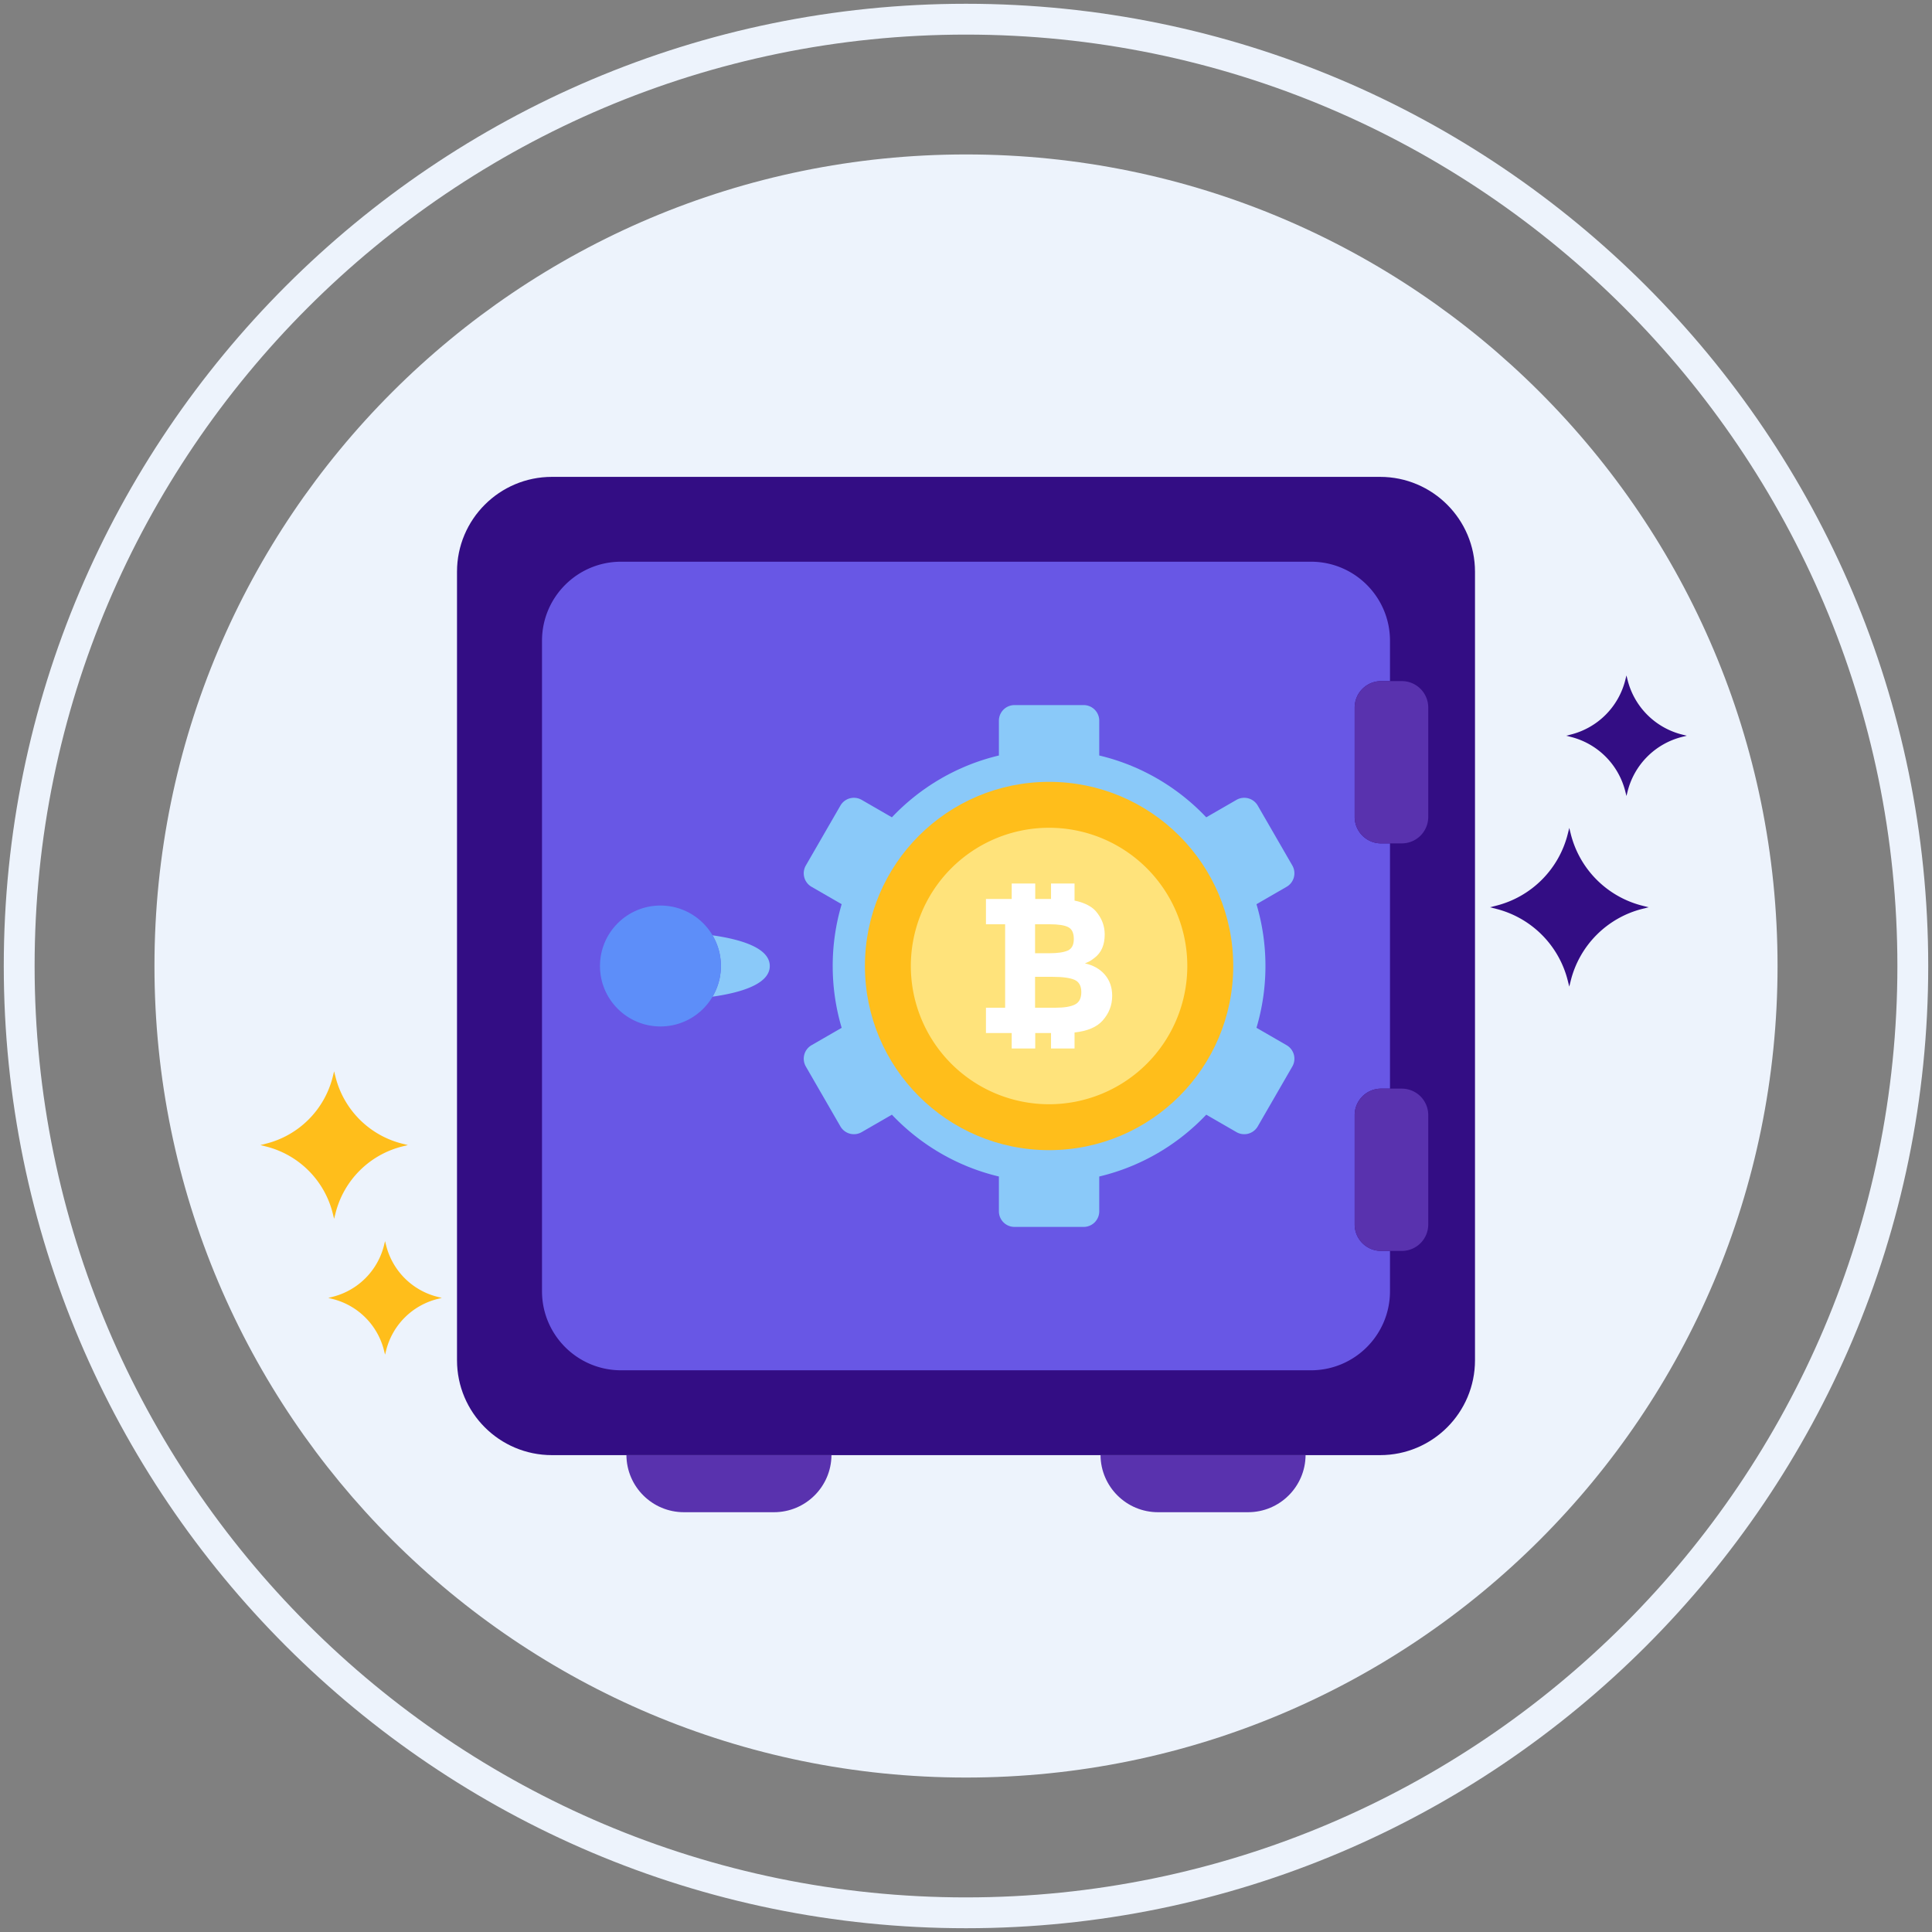 <svg xmlns="http://www.w3.org/2000/svg" viewBox="0 0 1024 1024" width="200" height="200"><rect x="0" y="0" width="1024" height="1024" fill="#808080" stroke="none"/><path d="M512.008 81.858c-237.562 0-430.14 192.586-430.14 430.146 0 237.552 192.578 430.134 430.14 430.134 237.546 0 430.132-192.582 430.132-430.134 0-237.56-192.586-430.146-430.132-430.146z" fill="#EDF3FC" /><path d="M512.008 2C230.788 2 2 230.786 2 512.004 2 793.218 230.788 1022 512.008 1022 793.222 1022 1022 793.218 1022 512.004 1022 230.786 793.222 2 512.008 2z m0 1003.662c-272.21 0-493.662-221.454-493.662-493.658C18.346 239.796 239.8 18.338 512.008 18.338c272.204 0 493.648 221.458 493.648 493.666 0 272.204-221.446 493.658-493.648 493.658z" fill="#EDF3FC" /><path d="M213.206 606.17a48.696 48.696 0 0 1-35.374-35.374l-0.746-2.976-0.738 2.976a48.694 48.694 0 0 1-35.382 35.374l-2.966 0.744 2.964 0.742a48.676 48.676 0 0 1 35.382 35.374l0.74 2.97 0.746-2.972a48.684 48.684 0 0 1 35.374-35.374l2.978-0.742-2.978-0.742zM231.89 687.342a37.478 37.478 0 0 1-27.228-27.23l-0.574-2.29-0.568 2.29a37.486 37.486 0 0 1-27.238 27.23l-2.282 0.572 2.282 0.572a37.47 37.47 0 0 1 27.238 27.23l0.568 2.288 0.574-2.288a37.47 37.47 0 0 1 27.228-27.23l2.292-0.572-2.292-0.572z" fill="#FFBE1B" /><path d="M870.6 480.068a52.362 52.362 0 0 1-38.06-38.052l-0.794-3.196-0.798 3.196a52.344 52.344 0 0 1-38.06 38.052l-3.184 0.804 3.184 0.81a52.33 52.33 0 0 1 38.06 38.042l0.798 3.194 0.794-3.194a52.35 52.35 0 0 1 38.06-38.042l3.196-0.81-3.196-0.804zM891.574 389.336a39.78 39.78 0 0 1-28.916-28.91l-0.606-2.426-0.606 2.426a39.762 39.762 0 0 1-28.916 28.91l-2.418 0.612 2.418 0.616a39.752 39.752 0 0 1 28.916 28.902l0.606 2.426 0.606-2.426a39.772 39.772 0 0 1 28.916-28.902l2.426-0.616-2.426-0.612z" fill="#330D84" /><path d="M332.012 771.248c0.128 16.728 13.722 30.254 30.48 30.254h47.726c16.76 0 30.352-13.526 30.482-30.254h-108.688zM583.298 771.248c0.13 16.728 13.722 30.254 30.48 30.254h47.726c16.76 0 30.354-13.526 30.482-30.254h-108.688z" fill="#5932AE" /><path d="M731.476 252.752h-438.94c-27.786 0-50.312 22.524-50.312 50.296V720.94c0 27.786 22.528 50.308 50.312 50.308h438.942c27.782 0 50.3-22.524 50.3-50.308V303.048c0-27.772-22.52-50.296-50.302-50.296z" fill="#330D84" /><path d="M732.016 360.998h4.708v-21.382c0-23.138-18.758-41.9-41.898-41.9h-365.64c-23.144 0-41.91 18.762-41.91 41.9v344.76c0 23.144 18.766 41.906 41.91 41.906h365.64c23.14 0 41.898-18.762 41.898-41.906v-21.36h-4.708A14.018 14.018 0 0 1 718 649v-57.984a14.018 14.018 0 0 1 14.016-14.016h4.708v-129.984h-4.708A14.018 14.018 0 0 1 718 433v-57.984a14.018 14.018 0 0 1 14.016-14.018z" fill="#6857E5" /><path d="M681.928 553.978l-15.972-9.22A114.652 114.652 0 0 0 670.712 512a114.64 114.64 0 0 0-4.756-32.758l15.972-9.222a8.266 8.266 0 0 0 3.028-11.292l-18.326-31.744a8.27 8.27 0 0 0-11.294-3.026l-15.996 9.234c-15.07-15.924-34.658-27.528-56.712-32.764v-18.448a8.268 8.268 0 0 0-8.27-8.268h-36.652a8.268 8.268 0 0 0-8.268 8.268v18.448c-22.052 5.238-41.64 16.842-56.712 32.766l-16-9.236a8.264 8.264 0 0 0-11.292 3.026l-18.324 31.744a8.262 8.262 0 0 0 3.026 11.292l15.97 9.222A114.78 114.78 0 0 0 441.352 512c0 11.382 1.668 22.378 4.754 32.758l-15.97 9.22a8.268 8.268 0 0 0-3.024 11.294l18.322 31.742a8.264 8.264 0 0 0 11.292 3.026l16-9.236c15.07 15.924 34.658 27.528 56.712 32.766v18.45a8.268 8.268 0 0 0 8.268 8.268h36.652a8.27 8.27 0 0 0 8.27-8.268v-18.448c22.054-5.24 41.638-16.842 56.712-32.768l15.996 9.236a8.266 8.266 0 0 0 11.294-3.026l18.326-31.742a8.27 8.27 0 0 0-3.028-11.294z" fill="#8AC9F9" /><path d="M556.028 414.394c-53.904 0-97.604 43.698-97.604 97.608 0 53.906 43.7 97.604 97.604 97.604 53.912 0 97.612-43.698 97.612-97.604-0.002-53.91-43.7-97.608-97.612-97.608z" fill="#FFBE1B" /><path d="M556.028 512.002m-73.268 0a73.268 73.268 0 1 0 146.536 0 73.268 73.268 0 1 0-146.536 0Z" fill="#FFE37B" /><path d="M585.568 516.572c-2.61-3.012-6.118-5-10.526-5.948 1.22-0.538 2.07-0.93 2.544-1.17 0.472-0.234 1.322-0.83 2.542-1.78 3.596-2.708 5.388-6.846 5.388-12.404 0-4.612-1.59-8.742-4.782-12.4-1.76-1.97-4.386-3.526-7.878-4.686-1.04-0.342-2.16-0.62-3.324-0.858v-9.042h-12.468v8.174h-8.366v-8.174h-12.472v8.174h-13.652v13.42h10.164v44.232h-10.164v13.426h13.652v8.178h12.472v-8.178h8.366v8.178h12.468v-8.482c6.78-0.734 11.752-2.814 14.868-6.302 3.386-3.792 5.082-8.168 5.082-13.118 0-4.476-1.306-8.214-3.914-11.24z m-36.96-26.694h7.626c4.678 0 7.998 0.51 9.958 1.528 1.972 1.016 2.952 3.096 2.952 6.254 0 3.148-1.064 5.204-3.202 6.148-2.138 0.95-5.408 1.426-9.806 1.426h-7.528v-15.356z m21.1 42.558c-2.278 1.122-5.684 1.676-10.226 1.676h-10.876v-16.366h9.352c5.286 0 9.134 0.526 11.542 1.572 2.408 1.056 3.616 3.224 3.616 6.512 0 3.286-1.14 5.488-3.408 6.606z" fill="#FFFFFF" /><path d="M742.984 360.998h-10.968a14.018 14.018 0 0 0-14.016 14.016v57.984a14.018 14.018 0 0 0 14.016 14.016h10.968a14.018 14.018 0 0 0 14.016-14.016v-57.984a14.018 14.018 0 0 0-14.016-14.016zM742.984 577h-10.968a14.018 14.018 0 0 0-14.016 14.016V649a14.018 14.018 0 0 0 14.016 14.016h10.968a14.018 14.018 0 0 0 14.016-14.016v-57.984a14.018 14.018 0 0 0-14.016-14.016z" fill="#5932AE" /><path d="M377.63 495.738a31.85 31.85 0 0 1 4.466 16.262c0 5.944-1.648 11.492-4.466 16.262C392.156 526.216 408 521.752 408 512c0-9.75-15.844-14.212-30.37-16.262z" fill="#8AC9F9" /><path d="M350.048 479.952c-17.7 0-32.048 14.348-32.048 32.048 0 17.7 14.35 32.046 32.048 32.046 17.702 0 32.048-14.348 32.048-32.046 0.002-17.7-14.346-32.048-32.048-32.048z" fill="#5D8EF9" /></svg>